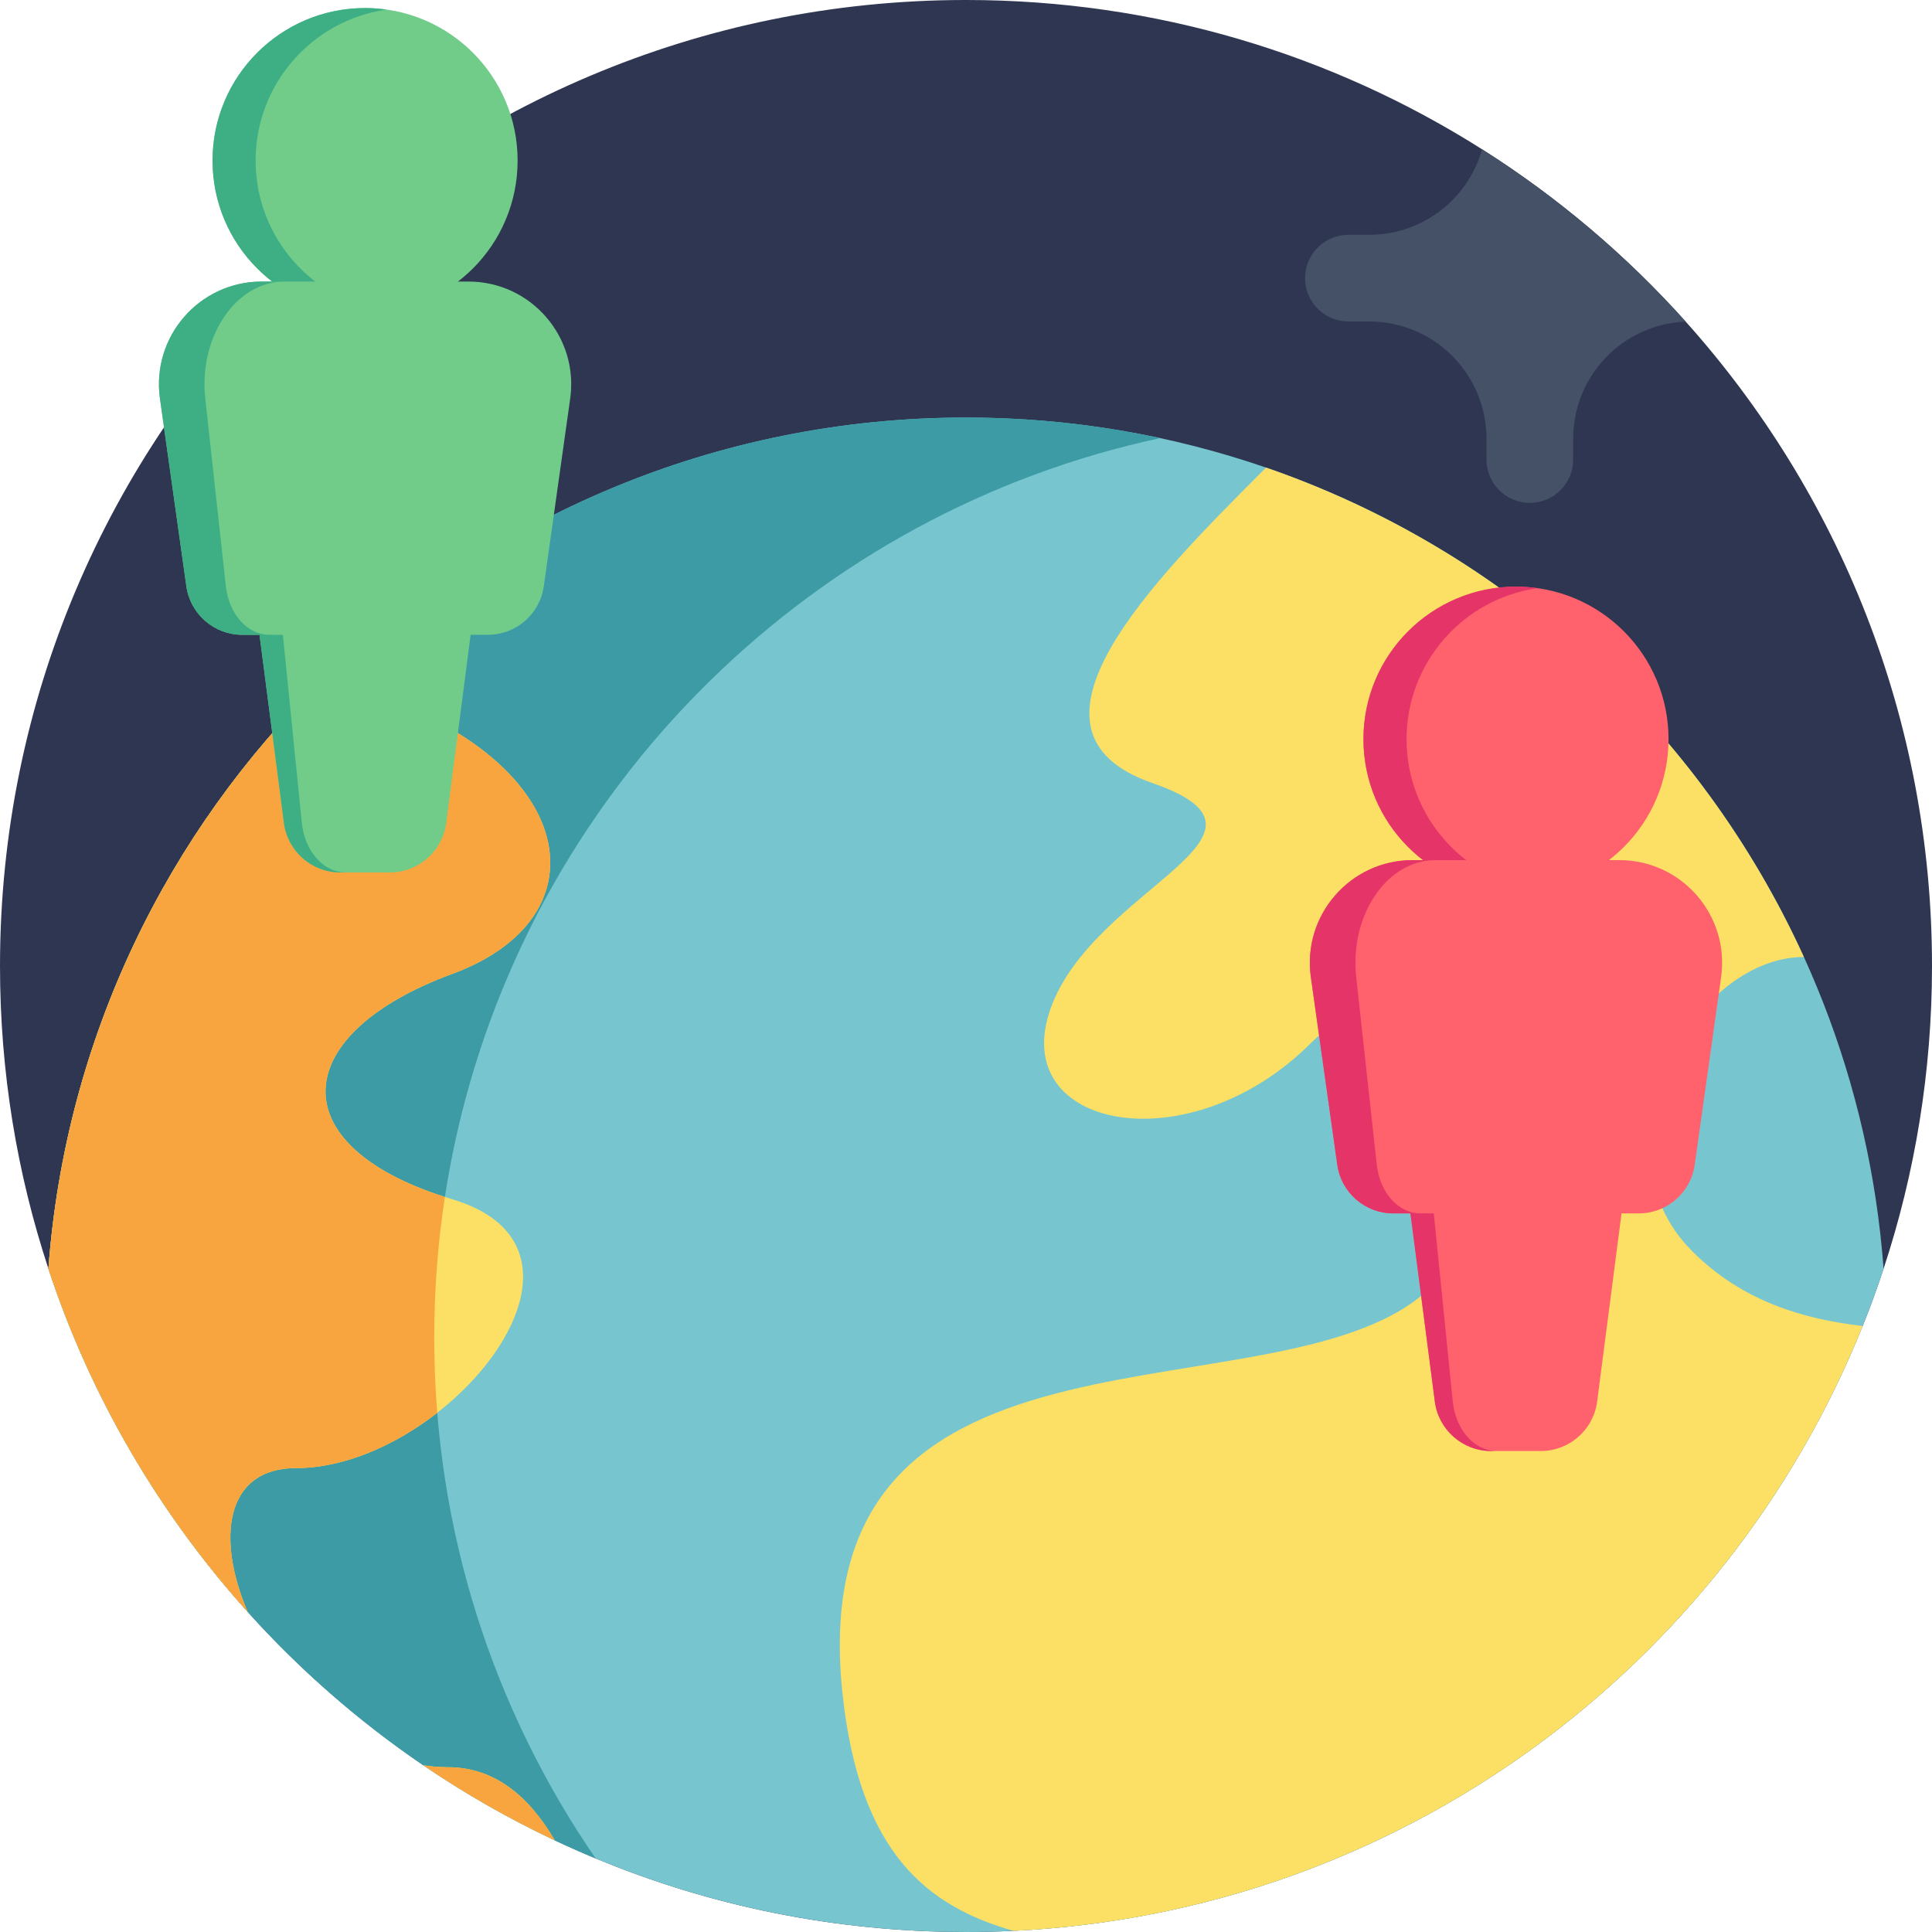 <svg height="512pt" viewBox="0 0 512 512" width="512pt" xmlns="http://www.w3.org/2000/svg"><path d="m512 256c0 28.023-4.504 54.992-12.832 80.238-1.691 5.129-3.543 10.188-5.547 15.172-36.344 90.457-122.84 155.355-225.07 160.285-4.16.199-8.34.305-12.551.305-34.773 0-67.93-6.926-98.156-19.508-3.648-1.504-7.254-3.105-10.816-4.785h-.012c-12.16-5.727-23.789-12.383-34.816-19.887-17.125-11.648-32.766-25.316-46.57-40.668-.008 0-.008-.008-.008-.008-23.418-26.039-41.578-56.895-52.789-90.918-8.328-25.234-12.832-52.203-12.832-80.227 0-141.387 114.613-256 256-256 50.289 0 97.195 14.504 136.758 39.559 20.039 12.688 38.199 28.078 53.969 45.672 40.594 45.297 65.273 105.16 65.273 170.77zm0 0" fill="#2e3651"/><path d="m499.168 336.238c-1.691 5.129-3.543 10.188-5.547 15.172-36.344 90.457-122.84 155.355-225.07 160.285-4.16.199-8.34.305-12.551.305-113.359 0-209.512-73.688-243.168-175.773 4.512-61.043 31.504-115.836 72.734-156.117 43.949-42.965 104.094-69.453 170.434-69.453 27.848 0 54.605 4.668 79.539 13.27 90.109 31.074 156.305 113.496 163.629 212.312zm0 0" fill="#77c6cf"/><path d="m188.48 180.109c-45.297 44.262-73.406 106.047-73.406 174.395 0 51.219 15.789 98.75 42.77 137.988-3.648-1.504-7.254-3.105-10.816-4.785h-.012c-12.16-5.727-23.789-12.383-34.816-19.887-17.125-11.648-32.766-25.316-46.57-40.668-.008 0-.008-.008-.008-.008-23.418-26.039-41.578-56.895-52.789-90.918 4.512-61.043 31.504-115.836 72.734-156.117 43.949-42.965 104.094-69.453 170.434-69.453 17.648 0 34.848 1.867 51.43 5.453-45.734 9.82-86.695 32.477-118.949 64zm0 0" fill="#3c9ba5"/><g fill="#fce065"><path d="m493.621 351.41c-36.344 90.457-122.84 155.355-225.07 160.285-22.77-6.539-40.762-20.469-45.277-62.891-11.473-108 118.344-70.082 156.266-108 37.906-37.922 0-96.52-32.172-64.344-32.172 32.172-80.426 22.977-68.945-9.195 11.496-32.176 66.645-45.957 26.969-59.75-39.695-13.77 0-53.457 30.117-83.582l.031-.008c63.402 21.867 114.969 69.16 142.5 129.691-29.57 0-57.145 50.418-29.57 77.992 13.242 13.238 29.312 17.961 45.152 19.801zm0 0"/><path d="m65.621 427.145c-23.418-26.039-41.578-56.895-52.789-90.918 4.512-61.043 31.504-115.836 72.734-156.117 66.488 15.934 77.98 61.879 34.316 77.969-43.031 15.852-45.883 45.098-1.977 59.133.66.207 1.305.418 1.977.617 31.051 9.309 19.09 38.566-4.004 56.57-11.055 8.629-24.691 14.66-37.367 14.66-19.016 0-21.148 18.797-12.891 38.086zm0 0"/><path d="m147.016 487.707c-12.16-5.727-23.789-12.383-34.816-19.887 2.145.336 4.316.512 6.531.512 12.414 0 21.559 7.84 28.285 19.375zm0 0"/></g><path d="m147.027 487.707c-12.164-5.727-23.801-12.383-34.828-19.887 2.145.336 4.316.512 6.531.512 12.414 0 21.559 7.84 28.297 19.375zm0 0" fill="#f9a53f"/><path d="m65.629 427.152c-23.426-26.035-41.586-56.902-52.797-90.926 4.512-61.043 31.504-115.836 72.734-156.117 66.488 15.934 77.98 61.879 34.316 77.969-43.031 15.852-45.883 45.098-1.977 59.133-1.871 12.16-2.832 24.605-2.832 37.293 0 6.688.273 13.32.805 19.895-11.055 8.629-24.691 14.66-37.367 14.66-19.016 0-21.148 18.797-12.883 38.094zm0 0" fill="#f9a53f"/><path d="m137.172 42.555c0 22.328-18.098 40.426-40.422 40.426-22.328 0-40.426-18.098-40.426-40.426 0-22.324 18.098-40.422 40.426-40.422 22.324 0 40.422 18.098 40.422 40.422zm0 0" fill="#71cc8a"/><path d="m67.746 42.555c0-20.383 15.094-37.238 34.715-40.012-1.867-.266-3.773-.41-5.711-.41-22.328 0-40.426 18.098-40.426 40.422 0 22.328 18.098 40.426 40.426 40.426 1.938 0 3.844-.145 5.711-.41-19.621-2.773-34.715-19.629-34.715-40.016zm0 0" fill="#3eaf85"/><path d="m124.141 74.613h-54.785c-16.547 0-29.27 14.637-26.965 31.023l6.996 49.723c1.039 7.379 7.352 12.867 14.805 12.867h4.586l6.465 49.855c.973 7.504 7.367 13.121 14.934 13.121h13.145c7.57 0 13.961-5.617 14.934-13.121l6.465-49.855h4.586c7.453 0 13.766-5.488 14.805-12.867l6.996-49.723c2.305-16.387-10.418-31.023-26.965-31.023zm0 0" fill="#71cc8a"/><path d="m91.625 231.203h-1.453c-7.562 0-13.957-5.617-14.93-13.121l-6.469-49.852h-4.582c-7.449 0-13.766-5.492-14.805-12.871l-6.996-49.727c-2.309-16.387 10.418-31.023 26.965-31.023h6.055c-12.891 0-22.797 14.637-21.004 31.023l5.449 49.727c.809 7.379 5.727 12.871 11.531 12.871h3.574l5.031 49.852c.758 7.504 5.742 13.121 11.633 13.121zm0 0" fill="#3eaf85"/><path d="m442.18 195.887c0 22.324-18.102 40.426-40.426 40.426-22.328 0-40.426-18.102-40.426-40.426 0-22.328 18.098-40.426 40.426-40.426 22.324 0 40.426 18.098 40.426 40.426zm0 0" fill="#ff616d"/><path d="m372.75 195.887c0-20.387 15.094-37.238 34.715-40.016-1.867-.266-3.773-.41-5.711-.41-22.328 0-40.426 18.098-40.426 40.426 0 22.324 18.098 40.426 40.426 40.426 1.938 0 3.844-.148 5.711-.41-19.621-2.777-34.715-19.629-34.715-40.016zm0 0" fill="#e53467"/><path d="m429.145 227.941h-54.785c-16.547 0-29.27 14.637-26.965 31.023l6.996 49.723c1.039 7.383 7.352 12.871 14.805 12.871h4.586l6.465 49.855c.973 7.504 7.363 13.121 14.934 13.121h13.145c7.566 0 13.961-5.617 14.934-13.121l6.465-49.855h4.586c7.453 0 13.766-5.492 14.805-12.871l6.996-49.723c2.305-16.387-10.418-31.023-26.965-31.023zm0 0" fill="#ff616d"/><path d="m396.629 384.535h-1.453c-7.562 0-13.957-5.617-14.93-13.125l-6.469-49.852h-4.582c-7.449 0-13.766-5.492-14.805-12.867l-6.996-49.727c-2.309-16.387 10.418-31.027 26.965-31.027h6.055c-12.891 0-22.797 14.641-21.004 31.027l5.449 49.727c.809 7.375 5.727 12.867 11.531 12.867h3.574l5.031 49.852c.762 7.508 5.742 13.125 11.633 13.125zm0 0" fill="#e53467"/><path d="m446.727 85.23c-16.574.648-29.812 14.297-29.812 31.035v5.508c0 3.176-1.285 6.051-3.363 8.129-2.082 2.078-4.953 3.363-8.129 3.363-6.344 0-11.496-5.141-11.496-11.492v-5.508c0-17.156-13.906-31.066-31.062-31.066h-5.508c-3.176 0-6.039-1.285-8.129-3.363-2.082-2.078-3.367-4.953-3.367-8.129 0-6.344 5.152-11.492 11.496-11.492h5.508c14.242 0 26.234-9.582 29.895-22.656 20.039 12.688 38.199 28.078 53.969 45.672zm0 0" fill="#445166"/></svg>